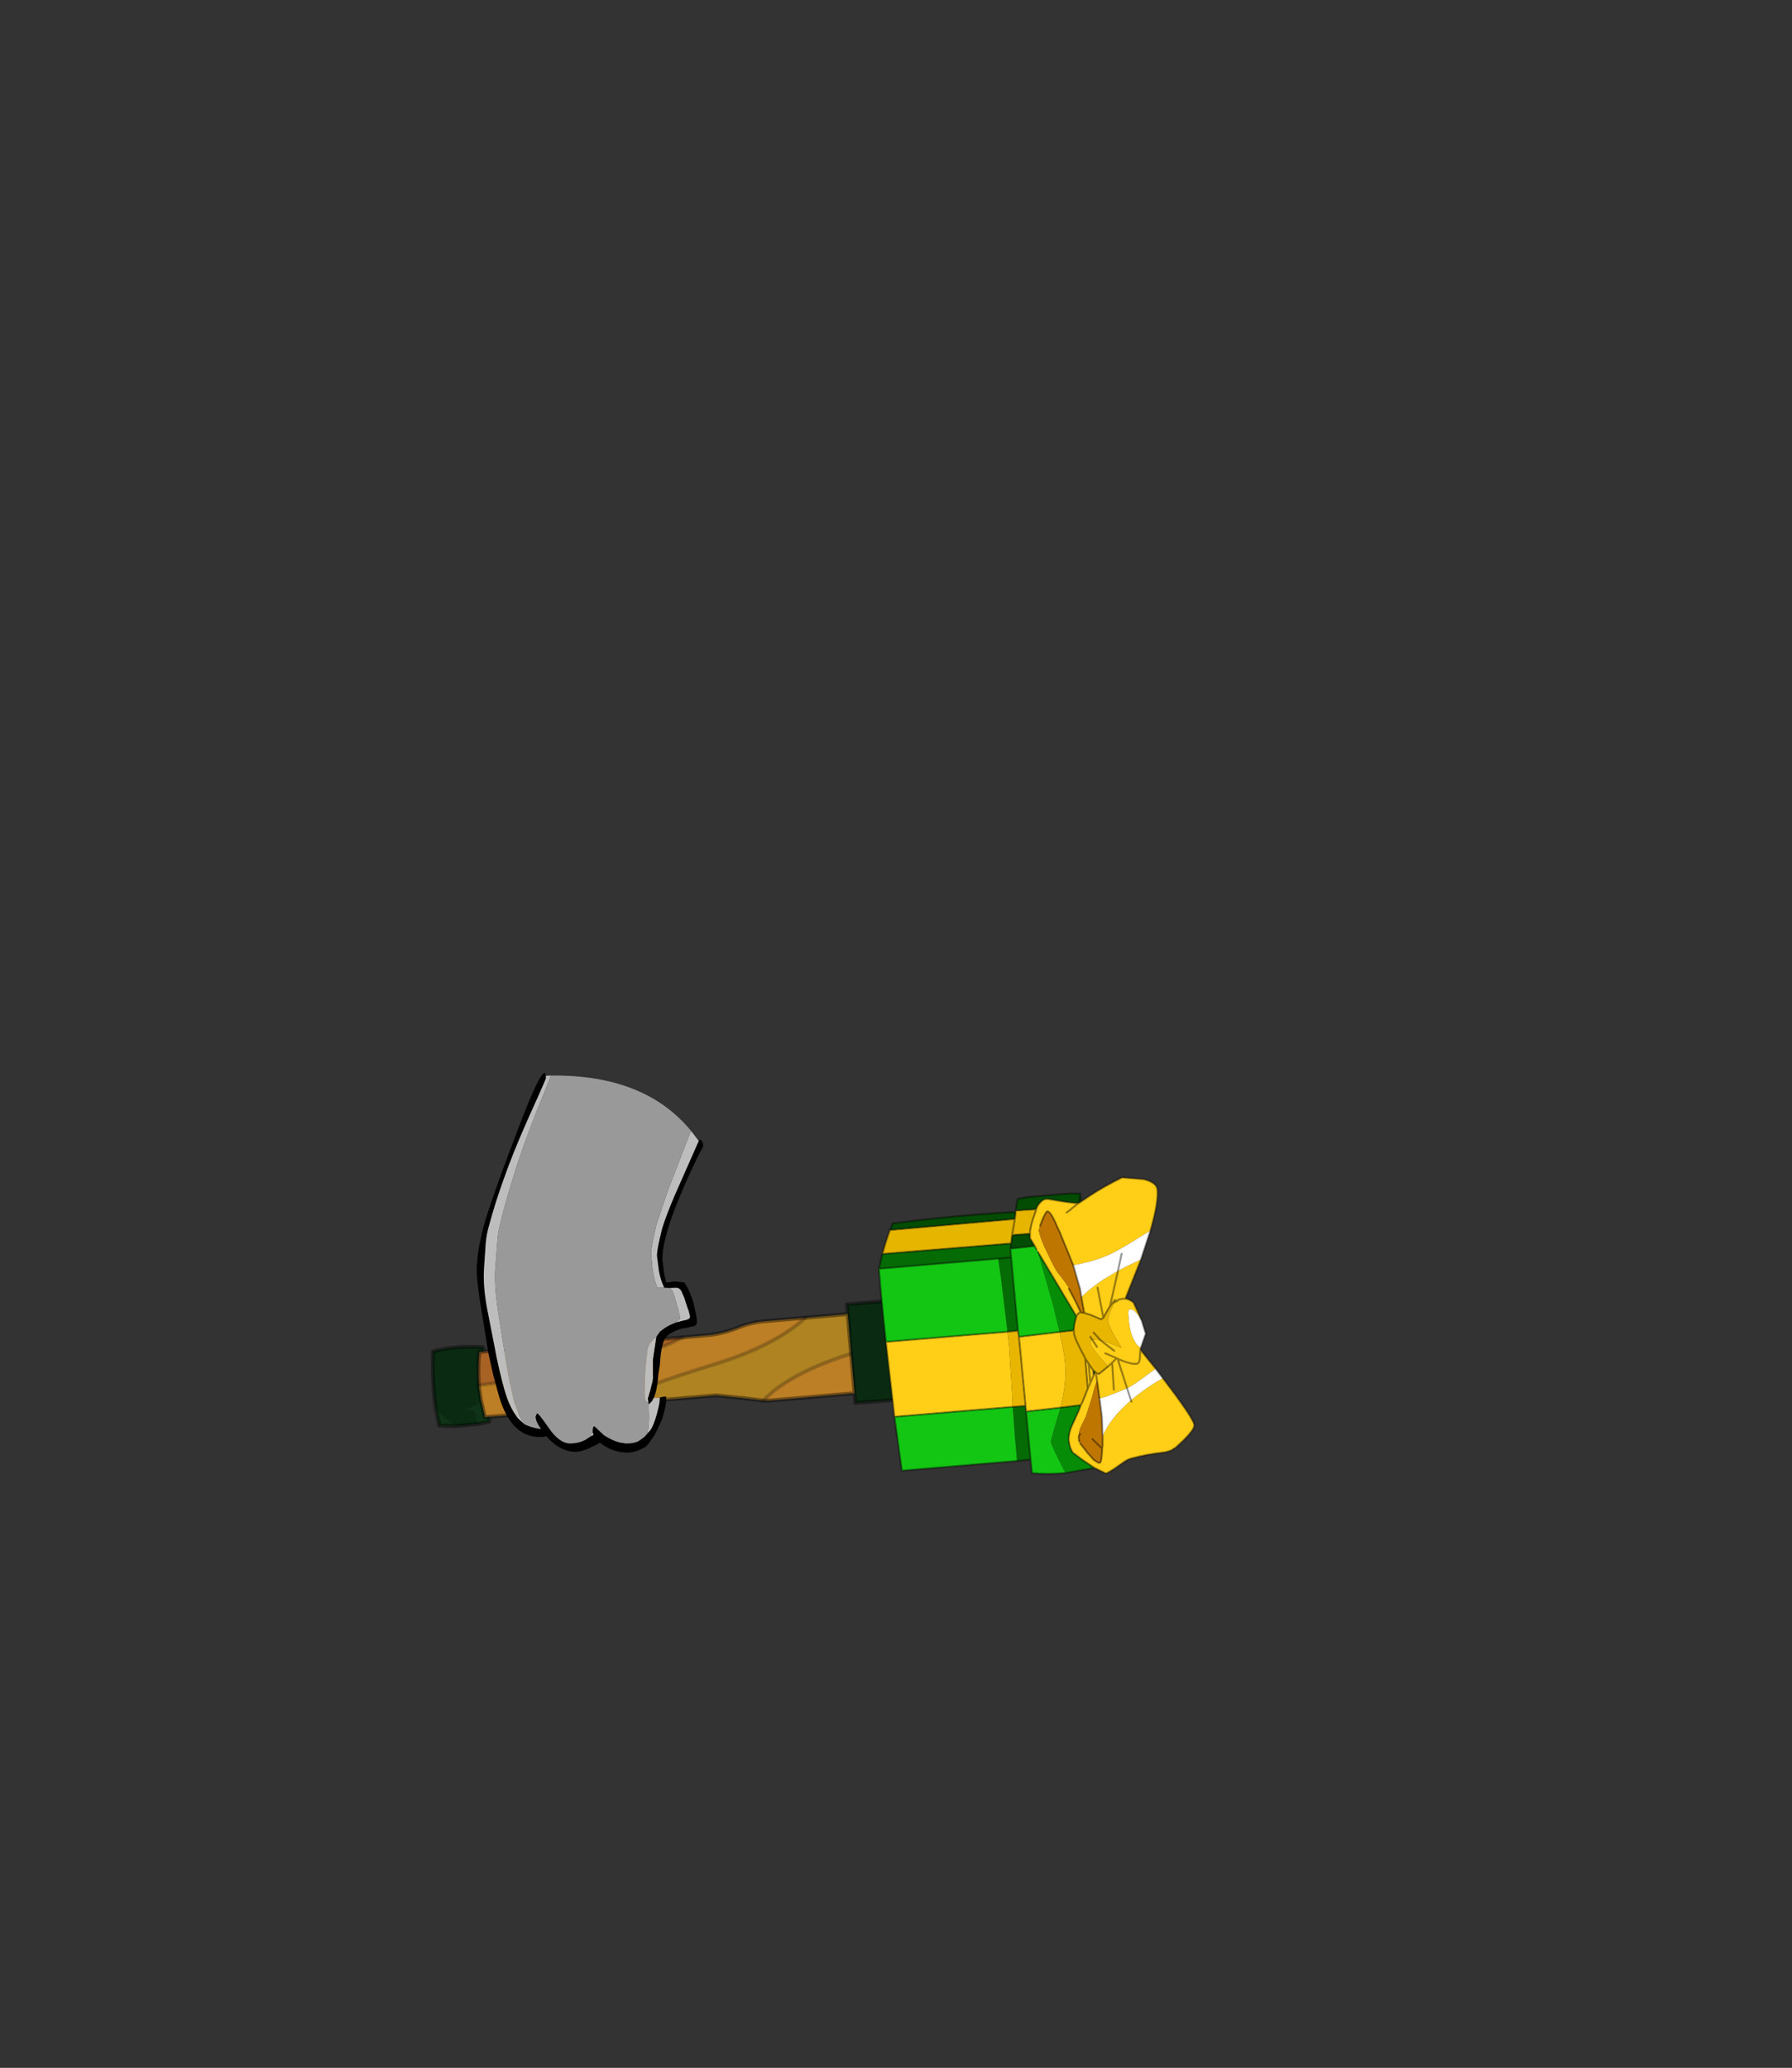 <?xml version="1.0" encoding="UTF-8" standalone="no"?>
<svg xmlns:xlink="http://www.w3.org/1999/xlink" height="531.5px" width="460.6px" xmlns="http://www.w3.org/2000/svg">
  <rect width="100%" height="100%" fill="#333333" stroke="none"/>
  <g transform="matrix(1.0, 0.0, 0.0, 1.0, 193.65, 334.05)">
    <use height="103.25" transform="matrix(1.0, 0.0, 0.0, 1.0, -82.9, -58.25)" width="196.45" xlink:href="#shape0"/>
  </g>
  <defs>
    <g id="shape0" transform="matrix(1.0, 0.0, 0.0, 1.0, 82.9, 58.25)">
      <path d="M25.1 13.9 L24.25 3.7 24.05 1.2 34.25 0.35 36.4 25.75 26.2 26.55 26.0 24.05 25.1 13.9 M-69.25 13.35 L-70.45 13.45 Q-70.75 16.65 -70.65 19.9 L-70.6 21.2 -70.55 22.0 -70.5 22.65 -70.3 23.9 -70.05 25.75 Q-70.3 26.5 -70.8 26.85 -72.0 27.65 -73.7 28.15 L-73.7 28.25 Q-72.45 28.2 -71.85 28.6 -71.2 29.0 -71.1 29.9 L-71.2 30.35 -71.35 30.65 -70.55 31.7 -70.4 31.9 -76.4 32.5 -78.65 31.0 Q-80.5 29.65 -81.65 28.05 -82.65 20.7 -82.35 13.3 -76.2 11.7 -69.5 12.25 L-69.25 13.35" fill="#0a2b12" fill-rule="evenodd" stroke="none"/>
      <path d="M24.25 3.7 L25.1 13.9 Q9.2 18.9 2.55 25.95 L-2.6 25.3 -9.6 24.6 -38.5 27.05 Q-27.85 22.0 -8.85 16.25 6.1 11.4 13.3 4.65 L24.25 3.7" fill="#af8222" fill-rule="evenodd" stroke="none"/>
      <path d="M25.1 13.9 L26.0 24.05 3.95 25.95 2.55 25.95 Q9.2 18.9 25.1 13.9 M13.3 4.65 Q6.1 11.4 -8.85 16.25 -27.85 22.0 -38.5 27.05 L-56.4 28.55 -59.7 29.4 -59.95 29.5 -59.7 29.4 -59.7 29.45 -59.95 29.5 -67.8 30.1 -69.0 30.2 -70.05 25.75 -70.3 23.9 -70.5 22.65 -70.55 22.0 Q-31.4 16.95 -18.2 9.7 L-10.9 9.05 Q-7.45 8.55 -4.1 7.25 -1.15 6.0 2.25 5.6 L13.3 4.65" fill="#bc7f25" fill-rule="evenodd" stroke="none"/>
      <path d="M-70.55 22.0 L-70.6 21.2 -70.65 19.9 Q-70.75 16.65 -70.45 13.45 L-69.25 13.35 -61.1 12.65 -57.95 13.0 -18.2 9.7 Q-31.4 16.95 -70.55 22.0" fill="#a86324" fill-rule="evenodd" stroke="none"/>
      <path d="M-81.65 28.05 Q-80.5 29.65 -78.65 31.0 L-76.4 32.5 -80.75 32.4 -81.65 28.05 M-70.4 31.9 L-70.55 31.7 -71.35 30.65 -71.2 30.35 -71.1 29.9 Q-71.2 29.0 -71.85 28.6 -72.45 28.2 -73.7 28.25 L-73.7 28.15 Q-72.0 27.65 -70.8 26.85 -70.3 26.5 -70.05 25.75 L-69.0 30.2 -67.8 30.1 -67.9 31.35 -70.4 31.9" fill="#0e3316" fill-rule="evenodd" stroke="none"/>
      <path d="M24.25 3.7 L25.1 13.9 26.0 24.05 26.2 26.55 36.4 25.75 M34.25 0.35 L24.05 1.2 24.25 3.7 13.3 4.65 2.25 5.6 Q-1.15 6.0 -4.1 7.25 -7.45 8.55 -10.9 9.05 L-18.2 9.7 -57.95 13.0 -61.1 12.65 -69.25 13.35 -69.5 12.25 Q-76.2 11.7 -82.35 13.3 -82.65 20.7 -81.65 28.05 L-80.75 32.4 -76.4 32.5 -70.4 31.9 -67.9 31.35 -67.8 30.1 -59.95 29.5 -59.7 29.4 -56.4 28.55 -38.5 27.05 -9.6 24.6 -2.6 25.3 2.55 25.95 3.95 25.95 26.0 24.05 M-69.25 13.35 L-70.45 13.45 Q-70.75 16.65 -70.65 19.9 L-70.6 21.2 -70.55 22.0 -70.5 22.65 -70.3 23.9 -70.05 25.75 -69.0 30.2 -67.8 30.1 M-59.7 29.45 L-59.95 29.5" fill="none" stroke="#000000" stroke-linecap="round" stroke-linejoin="round" stroke-opacity="0.4" stroke-width="1.0"/>
      <path d="M13.3 4.65 Q6.1 11.4 -8.85 16.25 -27.85 22.0 -38.5 27.05 M2.55 25.95 Q9.2 18.9 25.1 13.9 M-70.55 22.0 Q-31.4 16.95 -18.2 9.7" fill="none" stroke="#000000" stroke-linecap="round" stroke-linejoin="round" stroke-opacity="0.2" stroke-width="1.0"/>
      <path d="M67.4 -22.55 L67.45 -22.9 72.7 -23.25 72.2 -21.7 Q71.45 -19.8 71.1 -17.65 L71.1 -16.95 66.5 -16.6 66.4 -15.8 66.35 -15.5 66.3 -15.2 66.25 -14.45 33.15 -11.75 Q34.05 -15.1 35.1 -17.9 L67.2 -20.75 67.4 -22.55 M67.2 -20.75 L66.5 -16.6 67.2 -20.75" fill="#e6b500" fill-rule="evenodd" stroke="none"/>
      <path d="M71.25 41.1 L67.75 41.45 67.2 35.15 66.65 27.55 69.95 27.3 70.1 28.75 70.1 29.1 70.15 29.55 71.25 41.1 M32.25 -7.95 L33.15 -11.75 66.25 -14.45 66.05 -13.1 66.25 -10.85 67.9 6.9 67.95 7.45 68.0 8.0 65.3 8.25 63.65 -5.35 62.9 -10.55 66.25 -10.85 62.9 -10.55 32.25 -7.95" fill="#056b05" fill-rule="evenodd" stroke="none"/>
      <path d="M35.1 -17.9 L35.8 -19.6 Q51.45 -21.65 67.4 -22.55 L67.2 -20.75 35.1 -17.9 M67.45 -22.9 L67.55 -23.65 67.65 -24.45 67.9 -25.9 70.45 -26.35 81.3 -27.3 84.0 -27.25 84.15 -25.15 83.7 -24.9 83.55 -24.75 81.7 -24.95 79.75 -25.2 75.55 -25.9 74.7 -25.75 Q73.35 -24.95 72.75 -23.45 L72.7 -23.25 67.45 -22.9 M84.0 -27.25 L83.7 -24.9 84.0 -27.25 M72.3 -13.8 L66.05 -13.1 66.25 -14.45 66.3 -15.2 66.35 -15.5 66.4 -15.8 66.5 -16.6 71.1 -16.95 71.1 -15.8 72.3 -13.8 M87.45 19.45 L87.35 18.2 87.85 18.55 87.45 19.45" fill="#034c03" fill-rule="evenodd" stroke="none"/>
      <path d="M84.15 -25.15 Q88.1 -27.95 92.4 -30.2 L94.75 -31.4 100.35 -30.95 Q103.7 -30.1 103.85 -28.2 104.1 -24.85 102.05 -17.75 L99.75 -16.35 Q94.85 -13.2 91.65 -11.65 88.0 -9.95 82.95 -9.0 L82.2 -8.85 80.3 -13.55 79.75 -14.85 78.7 -17.45 78.1 -18.7 Q76.4 -22.75 75.55 -22.7 75.2 -22.65 74.25 -20.5 L73.7 -19.0 73.45 -18.2 73.35 -17.95 Q73.35 -17.55 73.5 -17.25 73.7 -16.1 74.65 -13.9 L77.2 -8.6 77.55 -8.05 Q78.1 -7.0 79.25 -5.7 L79.3 -5.55 79.9 -4.8 80.3 -4.25 80.35 -4.1 80.95 -3.3 81.1 -2.8 83.05 0.95 83.15 1.15 84.1 3.25 Q83.55 3.3 83.0 4.25 L73.15 -12.25 72.75 -12.9 72.3 -13.8 71.1 -15.8 71.1 -16.95 71.1 -17.65 Q71.45 -19.8 72.2 -21.7 L72.7 -23.25 72.75 -23.45 Q73.35 -24.95 74.7 -25.75 L75.55 -25.9 79.75 -25.2 81.7 -24.95 83.55 -24.75 83.7 -24.9 84.15 -25.15 M99.6 -10.3 L95.6 -0.25 Q96.6 -0.15 97.7 0.75 L99.8 5.35 99.0 4.15 Q97.8 2.4 96.85 2.5 96.35 2.5 96.35 3.45 L96.5 5.25 Q96.75 8.35 97.85 10.4 98.6 11.95 99.6 12.35 L99.45 12.85 103.4 17.75 99.35 20.7 Q97.9 21.8 96.05 22.8 L93.6 15.15 93.35 15.05 92.2 16.2 91.2 17.15 92.2 16.2 93.35 15.05 90.85 13.95 90.45 13.8 90.85 13.95 93.35 15.05 93.6 15.15 94.2 15.45 Q97.0 16.6 98.4 16.5 99.25 16.45 99.35 14.8 L99.45 12.85 99.35 14.8 Q99.25 16.45 98.4 16.5 97.0 16.6 94.2 15.45 L93.6 15.15 96.05 22.8 90.9 24.85 88.95 25.4 88.55 22.45 88.35 20.95 88.0 18.8 88.8 19.1 91.2 17.15 89.1 14.85 Q86.65 12.0 86.6 11.1 86.55 10.5 87.1 10.3 L87.7 10.2 89.2 10.4 91.4 11.1 94.6 12.4 94.55 12.25 92.6 9.0 Q91.2 6.4 91.1 5.15 91.05 4.75 92.0 2.4 L92.8 0.7 93.55 0.3 93.05 0.15 93.55 0.3 94.05 -0.1 95.2 -0.25 95.6 -0.25 95.2 -0.25 94.05 -0.1 93.55 0.3 92.8 0.7 93.05 0.15 92.95 0.1 91.65 1.7 90.8 3.1 89.95 4.65 89.35 5.05 87.1 4.1 86.6 3.9 86.1 3.75 85.05 3.4 84.95 2.95 84.3 -0.65 Q86.3 -2.75 90.05 -5.25 L93.7 -7.4 Q96.55 -8.95 99.6 -10.3 M105.25 20.2 L107.4 23.05 Q113.2 30.8 113.3 32.25 113.4 33.7 108.5 38.05 108.1 38.25 107.4 38.75 L106.05 39.15 105.1 39.3 Q101.05 39.75 97.15 40.8 L96.3 41.1 95.5 41.55 92.85 43.4 Q90.95 44.65 90.55 44.65 L87.8 43.3 87.65 43.25 84.6 41.2 82.05 39.3 Q80.15 36.1 81.85 32.4 L83.6 28.55 84.15 27.1 84.55 26.35 85.95 22.85 85.3 15.15 86.15 16.45 87.35 18.2 87.45 19.45 86.6 21.4 86.15 16.45 86.6 21.4 87.45 19.45 87.85 18.55 88.0 18.8 88.35 20.95 Q88.05 21.35 87.7 22.55 L87.0 25.2 85.45 30.05 84.25 32.5 Q83.5 34.1 83.6 35.45 L83.65 35.65 83.65 35.9 83.65 36.0 83.75 36.4 84.0 36.95 85.9 39.4 87.5 41.2 87.85 41.4 Q88.65 42.0 89.0 41.95 89.5 41.95 89.65 38.25 L89.75 37.65 89.75 35.1 Q91.7 30.45 97.05 25.85 L98.85 24.4 Q102.35 21.7 105.25 20.2 M36.25 30.1 L34.05 10.85 65.3 8.25 65.75 12.25 66.5 24.1 66.65 27.55 36.25 30.1 M68.25 9.55 L78.7 8.3 Q79.9 13.65 80.1 16.25 80.55 21.65 78.9 27.75 L70.1 28.75 69.95 27.3 68.25 9.55 M80.5 -22.4 Q80.95 -22.65 82.3 -23.8 L83.45 -24.75 83.55 -24.75 83.45 -24.75 82.3 -23.8 Q80.95 -22.65 80.5 -22.4 M92.75 13.15 L90.4 11.35 89.2 10.4 90.4 11.35 92.75 13.15 M88.45 -3.1 L89.95 4.65 88.45 -3.1 M93.7 -7.4 L91.65 1.7 93.7 -7.4 M88.3 12.15 L87.15 10.35 87.1 10.3 87.15 10.35 88.3 12.15 M86.6 21.4 L85.95 22.85 86.6 21.4 M92.2 16.2 L92.65 23.15 92.2 16.2 M97.15 26.2 L97.05 25.85 97.15 26.2" fill="#ffce17" fill-rule="evenodd" stroke="none"/>
      <path d="M73.7 -19.0 L74.25 -20.5 Q75.2 -22.65 75.55 -22.7 76.4 -22.75 78.1 -18.7 L78.7 -17.45 79.75 -14.85 80.3 -13.55 82.2 -8.85 83.75 -3.45 83.95 -2.8 84.3 -0.65 84.95 2.95 85.05 3.4 85.0 3.4 84.3 3.3 84.1 3.25 83.15 1.15 83.05 0.95 81.1 -2.8 80.95 -3.3 80.35 -4.1 80.3 -4.25 79.9 -4.8 79.3 -5.55 79.25 -5.7 Q78.1 -7.0 77.55 -8.05 L77.2 -8.6 74.65 -13.9 Q73.7 -16.1 73.5 -17.25 73.35 -17.55 73.35 -17.95 L73.45 -18.2 73.7 -19.0 M83.6 35.45 Q83.5 34.1 84.25 32.5 L85.45 30.05 87.0 25.2 87.7 22.55 Q88.05 21.35 88.35 20.95 L88.55 22.45 88.95 25.4 89.55 30.0 89.75 35.1 89.75 37.65 89.65 38.25 Q89.5 41.95 89.0 41.95 88.65 42.0 87.85 41.4 L87.5 41.2 85.9 39.4 84.0 36.95 83.75 36.4 83.65 36.0 83.65 35.9 83.65 35.65 83.6 35.45 Q83.6 34.9 84.0 34.55 83.6 34.9 83.6 35.45 M87.15 35.85 L87.95 36.65 88.25 36.95 88.85 37.5 89.65 38.25 88.85 37.5 88.25 36.95 87.95 36.65 87.15 35.85" fill="#bf7600" fill-rule="evenodd" stroke="none"/>
      <path d="M80.2 44.55 Q76.0 44.95 71.6 44.6 L71.25 41.1 70.15 29.55 70.1 29.1 70.1 28.75 78.9 27.75 78.55 29.1 Q76.45 35.9 76.5 36.6 76.6 37.55 79.8 43.7 L80.2 44.55 M67.75 41.45 L38.15 43.95 36.25 30.1 66.65 27.55 67.2 35.15 67.75 41.45 M34.05 10.85 L33.4 4.6 Q32.75 -1.65 32.25 -7.95 L62.9 -10.55 63.65 -5.35 65.3 8.25 34.05 10.85 M72.3 -13.8 L72.75 -12.9 73.15 -12.25 77.05 1.45 78.7 8.3 68.25 9.55 68.0 8.0 67.95 7.45 67.9 6.9 66.25 -10.85 66.05 -13.1 72.3 -13.8" fill="#13c613" fill-rule="evenodd" stroke="none"/>
      <path d="M102.05 -17.75 L99.9 -11.2 99.6 -10.3 Q96.55 -8.95 93.7 -7.4 L90.05 -5.25 Q86.3 -2.75 84.3 -0.65 L83.95 -2.8 83.75 -3.45 82.2 -8.85 82.95 -9.0 Q88.0 -9.95 91.65 -11.65 94.85 -13.2 99.75 -16.35 L102.05 -17.75 M99.8 5.35 L100.7 8.3 100.85 8.75 99.6 12.35 Q98.6 11.95 97.85 10.4 96.75 8.35 96.5 5.25 L96.35 3.45 Q96.35 2.5 96.85 2.5 97.8 2.4 99.0 4.15 L99.8 5.35 M103.4 17.75 L105.25 20.2 Q102.35 21.7 98.85 24.4 L97.05 25.85 96.05 22.8 97.05 25.85 Q91.7 30.45 89.75 35.1 L89.55 30.0 88.95 25.4 90.9 24.85 96.05 22.8 Q97.9 21.8 99.35 20.7 L103.4 17.75 M94.65 -11.8 L93.7 -7.4 94.65 -11.8" fill="#ffffff" fill-rule="evenodd" stroke="none"/>
      <path d="M84.1 3.25 L84.3 3.3 85.0 3.4 85.05 3.4 86.1 3.75 86.6 3.9 87.1 4.1 89.35 5.05 89.95 4.65 90.8 3.1 91.65 1.7 92.95 0.1 93.05 0.15 92.8 0.7 92.0 2.4 Q91.05 4.75 91.1 5.15 91.2 6.4 92.6 9.0 L94.55 12.25 94.6 12.4 91.4 11.1 89.2 10.4 87.7 10.2 87.1 10.3 Q86.55 10.5 86.6 11.1 86.65 12.0 89.1 14.85 L91.2 17.15 88.8 19.1 88.0 18.8 87.85 18.55 87.35 18.2 86.15 16.45 85.3 15.15 85.95 22.85 84.55 26.35 84.15 27.1 78.9 27.75 Q80.55 21.65 80.1 16.25 79.9 13.65 78.7 8.3 L82.35 7.9 Q82.35 6.75 82.7 5.5 L83.0 4.25 Q83.55 3.3 84.1 3.25 M68.0 8.0 L68.25 9.55 69.95 27.3 66.65 27.55 66.5 24.1 65.75 12.25 65.3 8.25 68.0 8.0 M82.35 7.9 L82.4 8.6 Q82.5 9.9 84.95 14.4 L85.3 15.15 84.95 14.4 Q82.5 9.9 82.4 8.6 L82.35 7.9 M86.6 9.55 L87.1 10.3 86.6 9.55 M87.45 8.45 L89.2 10.4 87.45 8.45" fill="#e8b600" fill-rule="evenodd" stroke="none"/>
      <path d="M87.65 43.25 L80.2 44.55 79.8 43.7 Q76.6 37.55 76.5 36.6 76.45 35.9 78.55 29.1 L78.9 27.75 84.15 27.1 83.6 28.55 81.85 32.4 Q80.15 36.1 82.05 39.3 L84.6 41.2 87.65 43.25 M78.7 8.3 L77.05 1.45 73.15 -12.25 83.0 4.25 82.7 5.5 Q82.35 6.75 82.35 7.9 L78.7 8.3" fill="#078c07" fill-rule="evenodd" stroke="none"/>
      <path d="M35.1 -17.9 L35.8 -19.6 Q51.45 -21.65 67.4 -22.55 L67.45 -22.9 67.55 -23.65 67.65 -24.45 67.9 -25.9 70.45 -26.35 81.3 -27.3 84.0 -27.25 84.15 -25.15 Q88.1 -27.95 92.4 -30.2 L94.75 -31.4 100.35 -30.95 Q103.7 -30.1 103.85 -28.2 104.1 -24.85 102.05 -17.75 L99.9 -11.2 99.6 -10.3 95.6 -0.25 Q96.6 -0.15 97.7 0.75 L99.8 5.35 100.7 8.3 100.85 8.75 99.6 12.35 99.45 12.85 103.4 17.75 105.25 20.2 107.4 23.05 Q113.2 30.8 113.3 32.25 113.4 33.7 108.5 38.05 108.1 38.25 107.4 38.75 L106.05 39.15 105.1 39.3 Q101.05 39.75 97.15 40.8 L96.3 41.1 95.5 41.55 92.85 43.4 Q90.95 44.65 90.55 44.65 L87.8 43.3 87.65 43.25 80.2 44.55 Q76.0 44.95 71.6 44.6 L71.25 41.1 67.75 41.45 38.15 43.95 36.25 30.1 34.05 10.85 33.4 4.6 Q32.75 -1.65 32.25 -7.95 L33.15 -11.75 Q34.05 -15.1 35.1 -17.9 L67.2 -20.75 67.4 -22.55 M72.7 -23.25 L72.75 -23.45 Q73.35 -24.95 74.7 -25.75 L75.55 -25.9 79.75 -25.2 81.7 -24.95 83.55 -24.75 83.7 -24.9 84.0 -27.25 M71.1 -16.95 L71.1 -17.65 Q71.45 -19.8 72.2 -21.7 L72.7 -23.25 67.45 -22.9 M82.2 -8.85 L80.3 -13.55 79.75 -14.85 78.7 -17.45 78.1 -18.7 Q76.4 -22.75 75.55 -22.7 75.2 -22.65 74.25 -20.5 L73.7 -19.0 M81.1 -2.8 L83.05 0.95 83.15 1.15 84.1 3.25 84.3 3.3 85.0 3.4 85.05 3.4 84.95 2.95 84.3 -0.65 83.95 -2.8 83.75 -3.45 82.2 -8.85 M72.75 -12.9 L72.3 -13.8 66.05 -13.1 66.25 -10.85 67.9 6.9 67.95 7.45 68.0 8.0 68.25 9.55 78.7 8.3 82.35 7.9 Q82.35 6.75 82.7 5.5 L83.0 4.25 73.15 -12.25 M72.3 -13.8 L71.1 -15.8 71.1 -16.95 66.5 -16.6 66.4 -15.8 66.35 -15.5 66.3 -15.2 66.25 -14.45 66.05 -13.1 M66.5 -16.6 L67.2 -20.75 M65.3 8.25 L68.0 8.0 M66.25 -10.85 L62.9 -10.55 32.25 -7.95 M66.25 -14.45 L33.15 -11.75 M83.7 -24.9 L84.15 -25.15 M83.55 -24.75 L83.45 -24.75 82.3 -23.8 Q80.95 -22.65 80.5 -22.4 M93.7 -7.4 L94.65 -11.8 M93.05 0.15 L93.55 0.3 94.05 -0.1 95.2 -0.25 95.6 -0.25 M89.2 10.4 L90.4 11.35 92.75 13.15 M92.8 0.7 L93.55 0.3 M91.65 1.7 L92.95 0.1 93.05 0.15 M85.05 3.4 L86.1 3.75 86.6 3.9 87.1 4.1 89.35 5.05 89.95 4.65 88.45 -3.1 M89.95 4.65 L90.8 3.1 91.65 1.7 93.7 -7.4 M83.0 4.25 Q83.55 3.3 84.1 3.25 M85.3 15.15 L84.95 14.4 Q82.5 9.9 82.4 8.6 L82.35 7.9 M87.1 10.3 L86.6 9.55 M89.2 10.4 L87.45 8.45 M87.1 10.3 L87.15 10.35 88.3 12.15 M87.35 18.2 L86.15 16.45 86.6 21.4 87.45 19.45 87.35 18.2 87.85 18.55 88.0 18.8 88.8 19.1 91.2 17.15 92.2 16.2 93.35 15.05 90.85 13.95 90.45 13.8 M88.35 20.95 L88.0 18.8 M83.6 35.45 Q83.6 34.9 84.0 34.55 M88.95 25.4 L88.55 22.45 88.35 20.95 M87.85 18.55 L87.45 19.45 M86.15 16.45 L85.3 15.15 85.95 22.85 86.6 21.4 M93.35 15.05 L93.6 15.15 94.2 15.45 Q97.0 16.6 98.4 16.5 99.25 16.45 99.35 14.8 L99.45 12.85 M92.65 23.15 L92.2 16.2 M93.6 15.15 L96.05 22.8 97.05 25.85 97.15 26.2 M88.95 25.4 L89.55 30.0 89.75 35.1 89.75 37.65 89.65 38.25 Q89.5 41.95 89.0 41.95 88.65 42.0 87.85 41.4 L87.5 41.2 85.9 39.4 84.0 36.95 M84.15 27.1 L83.6 28.55 81.85 32.4 Q80.15 36.1 82.05 39.3 L84.6 41.2 87.65 43.25 M84.15 27.1 L84.55 26.35 85.95 22.85 M83.75 36.4 L83.65 36.0 83.65 35.9 83.65 35.65 83.6 35.45 M89.65 38.25 L88.85 37.5 88.25 36.95 87.95 36.65 87.15 35.85 M66.65 27.55 L69.95 27.3 68.25 9.55 M78.9 27.75 L84.15 27.1 M71.25 41.1 L70.15 29.55 70.1 29.1 70.1 28.75 69.95 27.3 M70.1 28.75 L78.9 27.75 M66.65 27.55 L36.25 30.1 M65.3 8.25 L34.05 10.85" fill="none" stroke="#000000" stroke-linecap="round" stroke-linejoin="round" stroke-opacity="0.4" stroke-width="0.5"/>
      <path d="M-53.35 -57.55 L-53.35 -57.1 -53.35 -57.05 Q-53.05 -57.55 -53.55 -56.3 L-54.95 -53.1 -58.0 -46.3 Q-61.9 -37.5 -64.1 -31.2 -66.35 -25.0 -67.9 -19.2 -68.6 -16.85 -68.8 -14.45 L-69.25 -7.8 Q-69.5 -3.55 -68.5 2.0 L-66.0 14.8 Q-64.45 22.05 -63.35 25.15 -62.35 28.0 -60.7 30.25 L-60.5 30.5 -59.0 31.9 Q-57.4 32.85 -54.9 33.2 L-54.6 33.25 -55.1 32.5 Q-56.0 31.05 -56.0 30.05 L-55.65 29.25 Q-55.4 28.9 -52.6 32.95 -49.85 37.0 -47.0 36.95 -44.2 36.85 -42.55 35.6 L-41.75 35.1 -41.2 34.8 -41.1 34.75 -41.15 34.7 -41.3 34.1 -41.35 33.8 -41.2 32.75 -40.9 32.5 -38.4 34.85 Q-36.2 36.25 -34.4 36.7 L-34.35 36.7 -32.85 36.95 -32.35 36.95 Q-30.55 36.9 -29.5 36.35 L-28.05 35.3 -27.2 34.35 -26.45 33.45 Q-25.7 32.5 -24.8 29.3 -23.95 26.1 -24.1 25.4 L-24.1 25.1 -23.9 25.1 -23.6 25.05 -23.15 24.95 -22.45 24.9 -22.4 26.05 Q-22.6 27.95 -23.5 30.8 L-24.5 33.0 -25.55 35.05 -27.05 37.1 -27.6 37.75 Q-30.0 39.2 -32.15 39.3 L-32.2 39.3 -32.4 39.3 Q-36.2 39.25 -39.05 37.05 L-39.4 36.75 Q-40.05 37.15 -41.0 37.6 -43.95 39.1 -45.65 39.1 L-45.95 39.1 Q-47.5 39.05 -48.95 38.4 -51.2 37.45 -53.2 35.1 L-53.2 35.05 -53.4 35.15 -53.85 35.25 -54.9 35.3 Q-62.3 35.3 -65.4 24.8 L-66.85 19.5 -68.1 13.85 -69.8 3.35 Q-71.1 -4.1 -71.1 -7.75 -71.1 -11.45 -69.75 -17.25 -68.4 -23.1 -60.9 -42.8 -54.05 -60.95 -53.4 -57.75 L-53.35 -57.55 M-22.95 -3.05 L-23.15 -3.6 Q-23.85 -5.0 -24.3 -7.45 L-24.8 -11.3 Q-24.8 -12.6 -24.05 -15.85 L-23.45 -18.35 Q-22.3 -22.0 -20.15 -27.0 L-14.05 -40.8 -13.9 -41.2 -13.35 -40.85 -13.2 -40.7 Q-12.9 -40.3 -12.9 -39.45 -15.55 -34.45 -18.15 -28.35 -23.4 -16.25 -23.4 -10.35 L-22.9 -6.45 -22.45 -4.65 -22.35 -4.4 -20.05 -4.7 -17.7 -4.4 -16.9 -3.0 Q-15.55 -0.35 -15.0 2.65 L-14.85 3.3 Q-14.5 5.0 -14.5 5.6 -14.5 6.5 -15.1 6.75 L-17.0 7.2 -17.45 7.25 Q-19.2 7.5 -20.95 8.45 -22.75 9.35 -23.2 11.1 -23.75 12.8 -23.95 15.4 L-24.05 16.8 -24.1 17.1 -24.4 18.95 -24.55 20.6 Q-24.85 23.35 -25.5 25.0 L-25.6 25.2 -25.6 25.25 -26.05 26.05 -26.85 26.9 -26.95 26.65 -27.0 26.35 -27.15 25.45 -26.5 23.2 -25.9 20.8 -25.95 20.85 -25.8 20.0 -25.85 19.6 -25.85 17.1 -25.85 16.35 -25.85 15.45 -25.0 9.8 -24.9 9.45 -24.0 8.2 -22.9 7.35 -22.35 7.0 Q-21.05 6.25 -19.7 5.8 L-17.8 5.3 -17.15 5.2 -17.15 5.15 -16.55 4.9 Q-16.3 4.7 -16.3 4.25 L-16.7 2.7 -16.85 2.4 -17.7 -0.25 -17.75 -0.4 -18.55 -2.25 Q-19.05 -3.05 -19.75 -3.05 L-21.5 -3.0 -22.95 -3.05" fill="#000000" fill-rule="evenodd" stroke="none"/>
      <path d="M-59.0 31.9 L-60.5 30.5 -60.7 30.25 Q-62.35 28.0 -63.35 25.15 -64.45 22.05 -66.0 14.8 L-68.5 2.0 Q-69.5 -3.55 -69.25 -7.8 L-68.8 -14.45 Q-68.6 -16.85 -67.9 -19.2 -66.35 -25.0 -64.1 -31.2 -61.9 -37.5 -58.0 -46.3 L-54.95 -53.1 -53.55 -56.3 Q-53.05 -57.55 -53.35 -57.05 L-53.35 -57.1 -53.35 -57.55 -53.15 -57.55 -52.05 -57.6 -52.1 -57.5 -53.65 -53.5 -55.75 -48.35 Q-59.35 -39.15 -61.4 -32.55 -63.5 -26.05 -64.95 -20.0 -65.65 -17.55 -65.8 -15.0 L-66.35 -8.05 Q-66.6 -3.6 -65.75 2.2 L-63.65 15.55 Q-62.35 23.15 -61.45 26.4 L-60.15 29.85 -59.0 31.9 M-23.9 25.1 L-24.1 25.1 -24.1 25.4 Q-23.95 26.1 -24.8 29.3 -25.7 32.5 -26.45 33.45 L-27.2 34.35 Q-26.85 32.3 -26.85 29.8 L-26.95 26.65 -26.85 26.9 -26.05 26.05 -25.6 25.25 -24.25 25.25 -24.25 25.2 -24.1 25.0 -24.05 25.05 -23.9 25.1 M-41.3 34.1 L-41.15 34.7 -41.1 34.75 -41.2 34.8 -41.75 35.1 -41.6 34.4 -41.6 34.35 -41.55 34.3 -41.35 34.1 -41.3 34.1 M-14.05 -40.8 L-20.15 -27.0 Q-22.3 -22.0 -23.45 -18.35 L-24.05 -15.85 Q-24.8 -12.6 -24.8 -11.3 L-24.3 -7.45 Q-23.85 -5.0 -23.15 -3.6 L-22.95 -3.05 -24.7 -3.1 -24.9 -3.65 Q-25.55 -5.15 -25.9 -7.7 L-26.3 -11.75 Q-26.3 -13.1 -25.55 -16.5 L-25.0 -19.1 -21.95 -28.15 -16.05 -43.4 -14.05 -40.8 M-21.5 -3.0 L-19.75 -3.05 Q-19.05 -3.05 -18.55 -2.25 L-17.75 -0.4 -17.7 -0.25 -16.85 2.4 -16.7 2.7 -16.3 4.25 Q-16.3 4.7 -16.55 4.9 L-17.15 5.15 -17.15 5.2 -17.8 5.3 -19.7 5.8 -20.05 5.65 -19.6 5.55 -19.6 5.5 -19.1 5.2 -18.9 4.9 -18.85 4.55 -19.25 2.9 -19.3 2.6 -20.1 -0.15 -20.1 -0.35 -20.8 -2.25 -21.5 -3.0 M-24.9 9.45 L-25.0 9.8 -25.85 15.45 -25.85 16.35 -25.85 17.1 -25.85 19.6 -25.8 20.0 -25.95 20.85 -25.9 20.8 -26.5 23.2 -27.15 25.45 -27.0 26.35 -27.3 26.35 Q-27.85 26.35 -27.95 24.55 L-27.95 21.75 -27.75 17.8 -27.25 12.95 Q-27.05 11.4 -25.45 9.9 L-24.9 9.45" fill="#bdbdbd" fill-rule="evenodd" stroke="none"/>
      <path d="M-27.2 34.35 L-28.05 35.3 -29.5 36.35 Q-30.55 36.9 -32.35 36.95 L-32.85 36.95 -34.35 36.7 -34.4 36.7 Q-36.2 36.25 -38.4 34.85 L-40.9 32.5 -41.2 32.75 -41.35 33.8 -41.3 34.1 -41.35 34.1 -41.55 34.3 -41.6 34.35 -41.6 34.4 -41.75 35.1 -42.55 35.6 Q-44.2 36.85 -47.0 36.95 -49.85 37.0 -52.6 32.95 -55.4 28.9 -55.65 29.25 L-56.0 30.05 Q-56.0 31.05 -55.1 32.5 L-54.6 33.25 -54.9 33.2 Q-57.4 32.85 -59.0 31.9 L-60.15 29.85 -61.45 26.4 Q-62.35 23.15 -63.65 15.55 L-65.75 2.2 Q-66.6 -3.6 -66.35 -8.05 L-65.8 -15.0 Q-65.65 -17.55 -64.95 -20.0 -63.5 -26.05 -61.4 -32.55 -59.35 -39.15 -55.75 -48.35 L-53.65 -53.5 -52.1 -57.5 -52.05 -57.6 Q-27.95 -57.9 -16.05 -43.4 L-21.95 -28.15 -25.0 -19.1 -25.55 -16.5 Q-26.3 -13.1 -26.3 -11.75 L-25.9 -7.7 Q-25.55 -5.15 -24.9 -3.65 L-24.7 -3.1 -22.95 -3.05 -21.5 -3.0 -20.8 -2.25 -20.1 -0.35 -20.1 -0.15 -19.3 2.6 -19.25 2.9 -18.85 4.55 -18.9 4.9 -19.1 5.2 -19.6 5.5 -19.6 5.55 -20.05 5.65 -19.7 5.8 Q-21.05 6.25 -22.35 7.0 L-22.9 7.35 -24.0 8.2 -24.9 9.45 -25.45 9.9 Q-27.05 11.4 -27.25 12.95 L-27.75 17.8 -27.95 21.75 -27.95 24.55 Q-27.85 26.35 -27.3 26.35 L-27.0 26.35 -26.95 26.65 -26.85 29.8 Q-26.85 32.3 -27.2 34.35" fill="#999999" fill-rule="evenodd" stroke="none"/>
    </g>
  </defs>
</svg>
